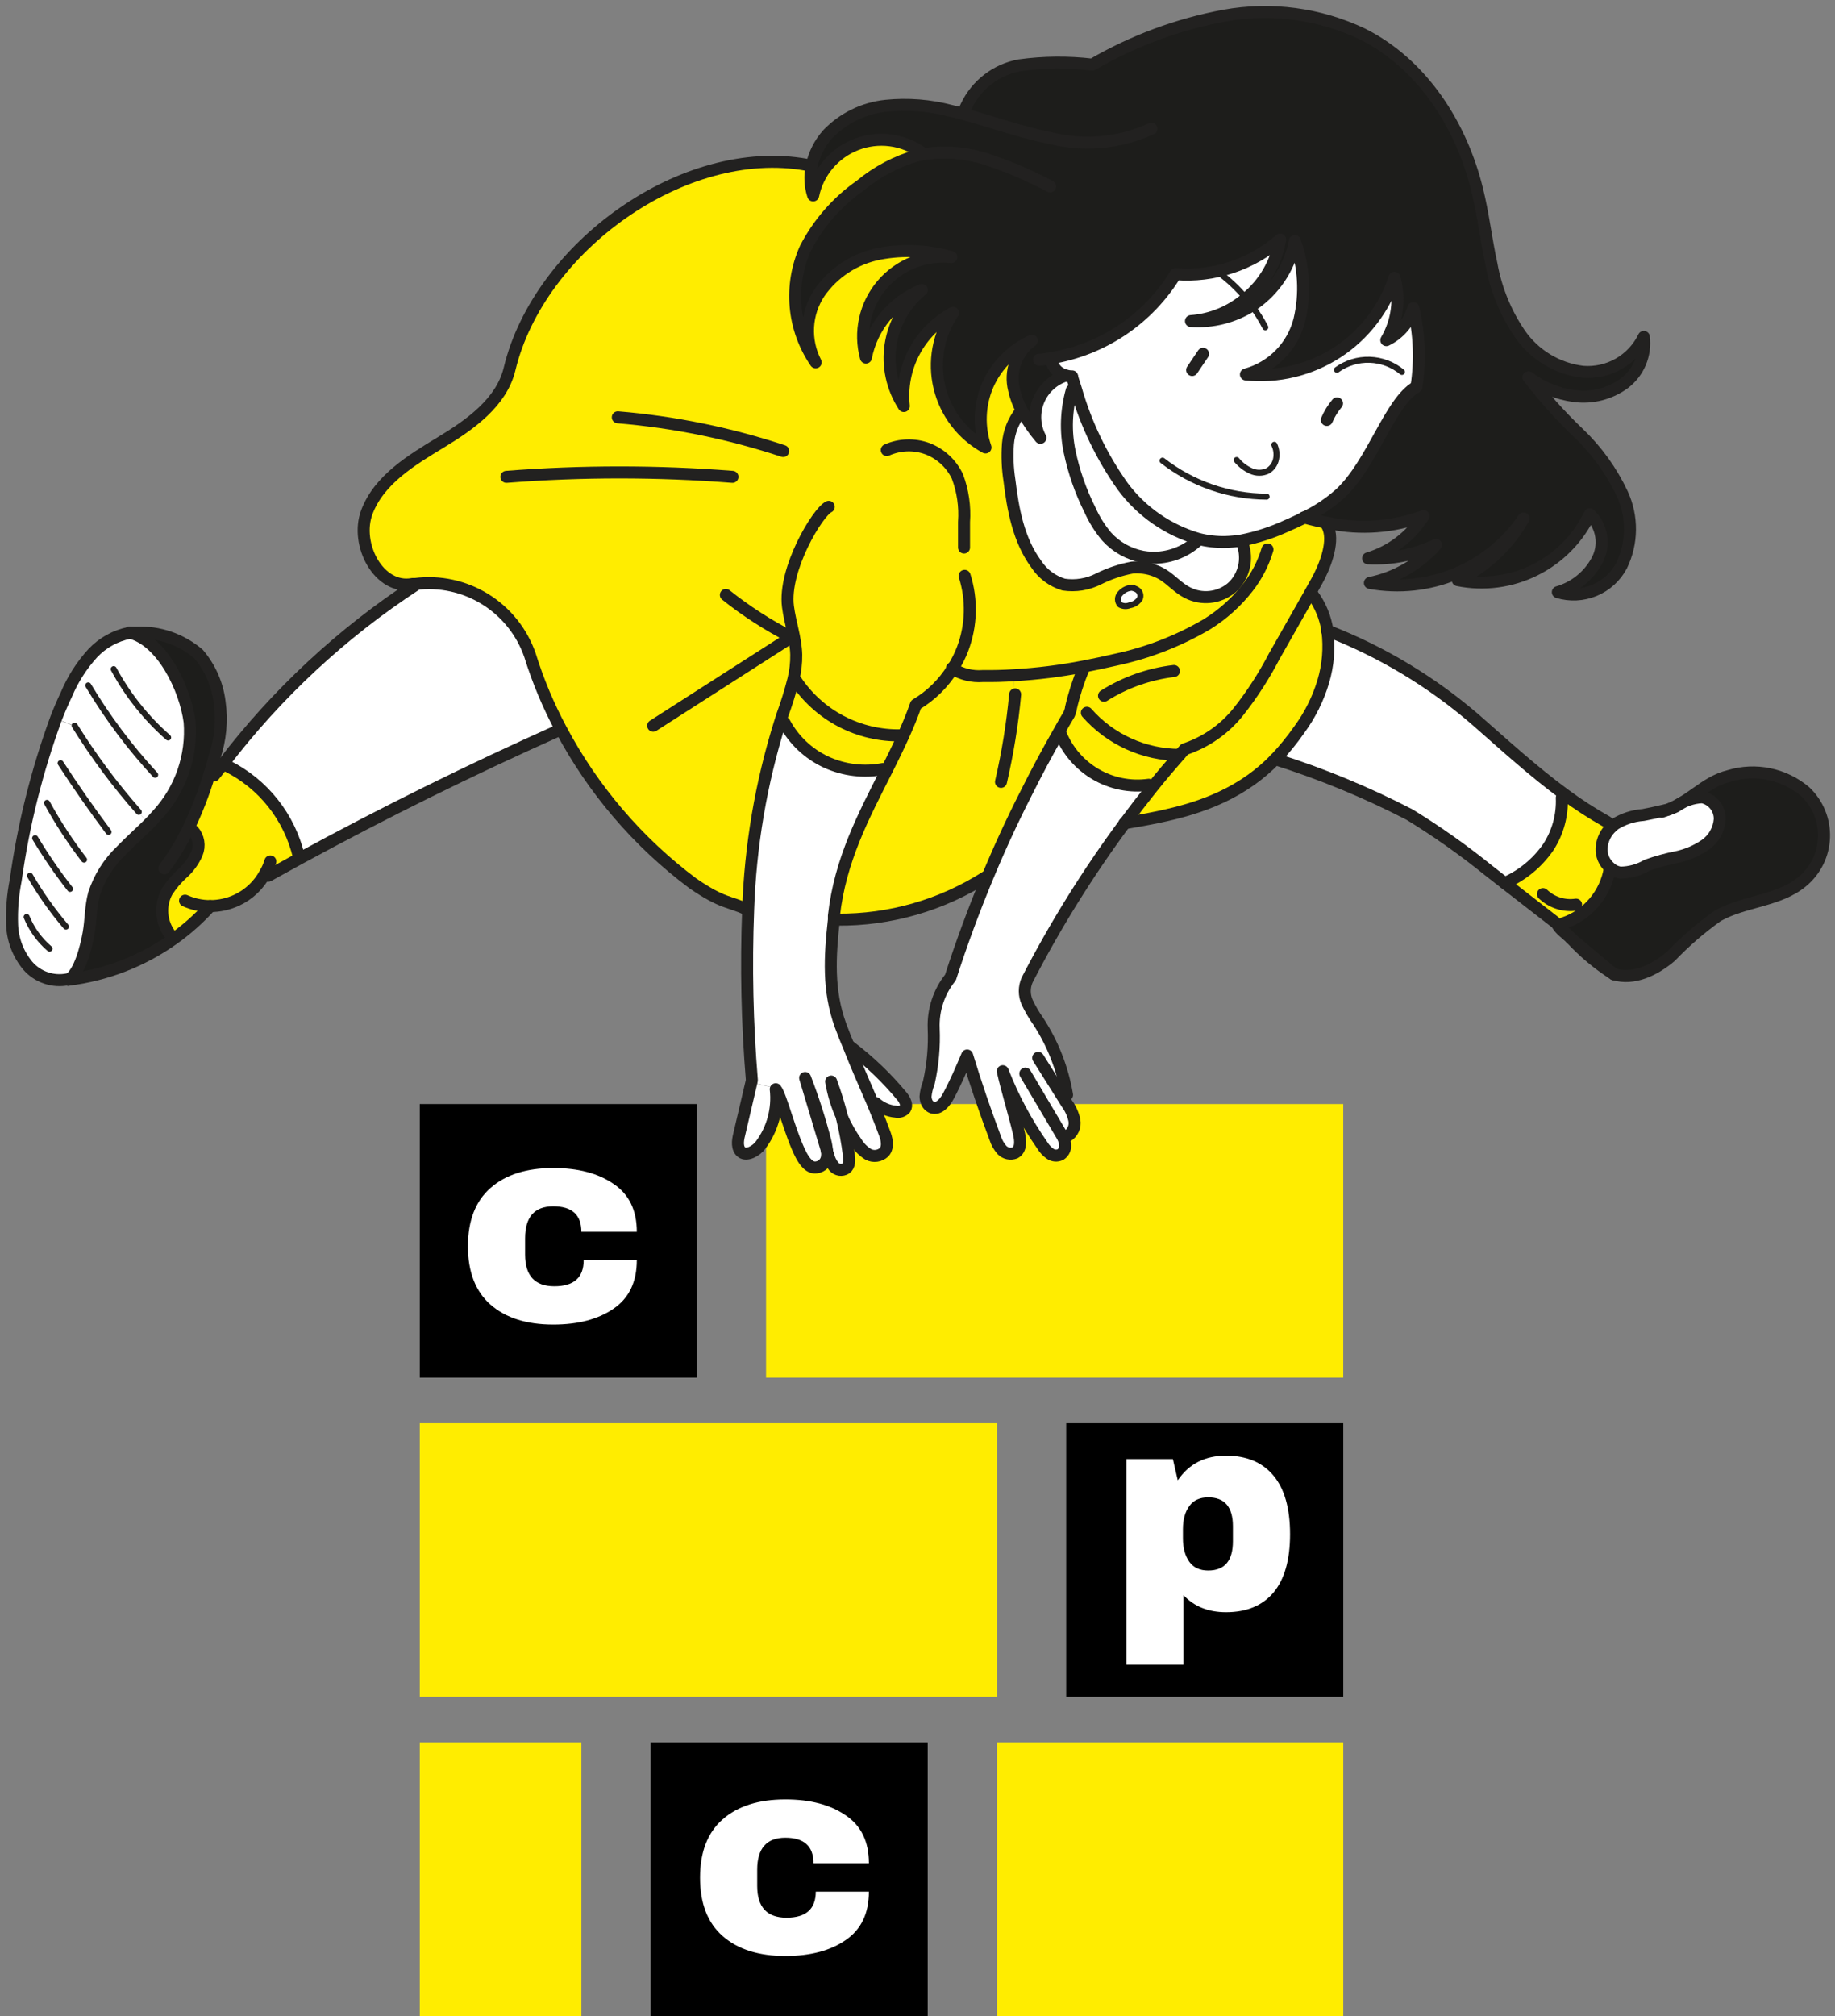 <svg width="153" height="168" viewBox="0 0 153 168" fill="none" xmlns="http://www.w3.org/2000/svg">
<rect x="0" y="0" width="153" height="168" fill="#808080" stroke="none"/>
<rect x="63.873" y="92" width="48.125" height="22.8" fill="#FFED00"/>
<rect x="35" y="118.601" width="48.125" height="22.8" fill="#FFED00"/>
<rect x="35" y="145.199" width="13.475" height="22.8" fill="#FFED00"/>
<rect x="83.125" y="145.199" width="28.875" height="22.8" fill="#FFED00"/>
<rect x="88.9" y="118.601" width="23.1" height="22.8" fill="black"/>
<rect x="54.25" y="145.199" width="23.1" height="22.8" fill="black"/>
<rect x="35" y="92" width="23.1" height="22.8" fill="black"/>
<path d="M46.128 97.331C48.203 97.331 49.879 97.772 51.156 98.655C52.449 99.521 53.096 100.853 53.096 102.649H48.474C48.474 101.231 47.692 100.522 46.128 100.522C44.563 100.522 43.781 101.412 43.781 103.193V104.54C43.781 106.305 44.595 107.187 46.223 107.187C47.852 107.187 48.666 106.462 48.666 105.012H53.096C53.096 106.825 52.449 108.172 51.156 109.054C49.879 109.936 48.203 110.378 46.128 110.378C43.909 110.378 42.169 109.826 40.907 108.723C39.646 107.62 39.016 105.997 39.016 103.854C39.016 101.711 39.646 100.088 40.907 98.986C42.169 97.882 43.909 97.331 46.128 97.331Z" fill="white"/>
<path d="M65.481 149.947C67.556 149.947 69.233 150.388 70.51 151.271C71.803 152.137 72.449 153.469 72.449 155.265H67.828C67.828 153.847 67.046 153.138 65.481 153.138C63.917 153.138 63.134 154.028 63.134 155.809V157.156C63.134 158.921 63.949 159.803 65.577 159.803C67.205 159.803 68.019 159.078 68.019 157.629H72.449C72.449 159.441 71.803 160.788 70.51 161.67C69.233 162.553 67.556 162.994 65.481 162.994C63.262 162.994 61.522 162.442 60.261 161.339C59 160.236 58.369 158.613 58.369 156.471C58.369 154.328 59 152.705 60.261 151.602C61.522 150.499 63.262 149.947 65.481 149.947Z" fill="white"/>
<path d="M102.223 121.301C103.931 121.301 105.249 121.852 106.174 122.955C107.1 124.058 107.563 125.689 107.563 127.848C107.563 129.991 107.1 131.614 106.174 132.717C105.249 133.804 103.931 134.347 102.223 134.347C100.755 134.347 99.573 133.875 98.679 132.929V138.72H93.914V121.584H97.793L98.2 123.357C99.126 121.986 100.467 121.301 102.223 121.301ZM100.739 124.775C100.036 124.775 99.509 125.019 99.158 125.508C98.807 125.996 98.631 126.634 98.631 127.422V128.202C98.631 128.99 98.807 129.636 99.158 130.14C99.509 130.629 100.036 130.873 100.739 130.873C102.112 130.873 102.798 130.062 102.798 128.439V127.186C102.798 125.579 102.112 124.775 100.739 124.775Z" fill="white"/>
<path d="M150.521 65.976C151.036 66.462 151.442 67.053 151.711 67.708C151.981 68.364 152.108 69.069 152.084 69.777C152.061 70.485 151.887 71.18 151.574 71.816C151.261 72.452 150.817 73.014 150.271 73.466C148.271 75.106 145.431 75.066 143.211 76.326C141.805 77.328 140.496 78.46 139.301 79.706C137.981 80.826 136.211 81.706 134.561 81.186C134.381 81.036 132.231 79.266 130.981 78.186C130.351 77.566 129.911 77.096 129.891 77.096L130.381 76.966C131.375 76.627 132.26 76.025 132.939 75.224C133.619 74.423 134.069 73.452 134.241 72.416V72.316C134.484 72.55 134.796 72.7 135.131 72.746C135.908 72.738 136.67 72.528 137.341 72.135C138.146 71.848 138.972 71.621 139.811 71.456C140.655 71.279 141.456 70.939 142.171 70.456C142.526 70.213 142.821 69.894 143.036 69.522C143.251 69.15 143.379 68.734 143.411 68.306C143.422 67.876 143.282 67.457 143.015 67.12C142.748 66.784 142.371 66.552 141.951 66.466C141.153 66.499 140.383 66.771 139.741 67.246C139.545 67.336 139.345 67.416 139.141 67.486L138.531 67.626C140.961 66.906 141.981 65.206 144.171 64.626C145.257 64.301 146.408 64.254 147.518 64.49C148.628 64.726 149.66 65.237 150.521 65.976Z" fill="#1D1D1B"/>
<path d="M141.97 66.455C142.391 66.542 142.767 66.774 143.034 67.11C143.301 67.446 143.441 67.866 143.43 68.295C143.398 68.724 143.27 69.139 143.055 69.512C142.841 69.884 142.545 70.203 142.19 70.445C141.476 70.928 140.674 71.268 139.83 71.445C138.991 71.611 138.165 71.838 137.36 72.125C136.689 72.517 135.927 72.727 135.15 72.735C134.815 72.69 134.503 72.539 134.26 72.305C134.035 72.108 133.857 71.863 133.739 71.587C133.622 71.312 133.567 71.014 133.58 70.715C133.601 70.372 133.689 70.036 133.84 69.727C133.991 69.418 134.202 69.142 134.46 68.915L134.68 68.725C135.395 68.278 136.209 68.013 137.05 67.955C137.68 67.835 137.99 67.765 138.55 67.635L139.16 67.495C139.364 67.425 139.564 67.345 139.76 67.255C140.4 66.773 141.17 66.494 141.97 66.455Z" fill="white"/>
<path d="M76.91 12.865V12.765C76.124 12.198 75.208 11.836 74.246 11.714C73.284 11.591 72.306 11.711 71.403 12.063C70.499 12.415 69.698 12.988 69.072 13.729C68.446 14.47 68.016 15.355 67.82 16.305C67.561 15.508 67.519 14.655 67.7 13.835C67.906 12.852 68.368 11.941 69.04 11.195C70.325 9.863 72.039 9.027 73.88 8.835C75.711 8.649 77.561 8.794 79.34 9.265C79.7 9.345 80.05 9.435 80.4 9.535L80.59 8.845C81.004 7.97 81.62 7.206 82.386 6.615C83.153 6.024 84.049 5.623 85 5.445C87.019 5.166 89.066 5.146 91.09 5.385C94.496 3.405 98.217 2.025 102.09 1.305C106.002 0.595 110.039 1.131 113.63 2.835C118.63 5.345 121.88 10.455 123.19 15.835C123.69 17.835 123.93 19.975 124.38 22.025C124.753 24.104 125.561 26.08 126.75 27.825C127.351 28.693 128.128 29.423 129.031 29.967C129.935 30.512 130.943 30.859 131.99 30.985C133.033 31.07 134.077 30.837 134.986 30.318C135.894 29.799 136.624 29.017 137.08 28.075C137.173 28.807 137.071 29.55 136.785 30.229C136.499 30.909 136.039 31.501 135.45 31.945C134.253 32.822 132.762 33.202 131.29 33.005C129.897 32.831 128.575 32.289 127.46 31.435C128.73 33.096 130.127 34.654 131.64 36.095C133.156 37.539 134.39 39.251 135.28 41.145C135.716 42.087 135.936 43.114 135.926 44.152C135.916 45.19 135.675 46.212 135.22 47.145C134.728 48.071 133.929 48.797 132.96 49.198C131.991 49.599 130.913 49.652 129.91 49.345C131.291 48.946 132.457 48.014 133.15 46.755C133.501 46.133 133.635 45.412 133.53 44.706C133.425 43.999 133.087 43.348 132.57 42.855C131.61 44.865 130.006 46.496 128.014 47.49C126.021 48.485 123.753 48.786 121.57 48.345C123.882 47.233 125.798 45.439 127.06 43.205C125.672 45.249 123.718 46.845 121.438 47.799C119.159 48.752 116.651 49.022 114.22 48.575C116.353 48.146 118.287 47.033 119.73 45.405C117.965 46.239 116.02 46.623 114.07 46.525C115.986 45.95 117.627 44.699 118.69 43.005C116.172 43.942 113.44 44.146 110.81 43.595C110.1 43.465 109.41 43.305 108.73 43.115C109.82 42.594 110.83 41.921 111.73 41.115C114.45 38.565 115.85 33.495 118.06 32.235L118.12 32.155C118.446 29.995 118.354 27.792 117.85 25.665C117.681 26.241 117.394 26.775 117.006 27.233C116.619 27.691 116.14 28.063 115.6 28.325C116.057 27.549 116.352 26.688 116.469 25.794C116.585 24.901 116.521 23.994 116.28 23.125C115.448 25.683 113.765 27.878 111.51 29.345C109.255 30.812 106.566 31.462 103.89 31.185C104.969 30.891 105.95 30.315 106.734 29.518C107.517 28.72 108.075 27.729 108.35 26.645C108.87 24.462 108.737 22.174 107.97 20.065C107.599 22.049 106.514 23.828 104.92 25.065C104.74 25.205 104.55 25.335 104.36 25.465C104.216 25.253 104.059 25.049 103.89 24.855C105.408 23.62 106.425 21.875 106.75 19.945C105.563 20.983 104.179 21.773 102.682 22.268C101.184 22.762 99.603 22.952 98.03 22.825C96.905 24.672 95.394 26.254 93.601 27.462C91.808 28.67 89.774 29.477 87.64 29.825V30.035C87.692 30.334 87.829 30.611 88.034 30.833C88.24 31.055 88.507 31.212 88.8 31.285C88.294 31.45 87.831 31.724 87.442 32.088C87.053 32.452 86.749 32.896 86.551 33.39C86.353 33.884 86.265 34.415 86.294 34.946C86.323 35.478 86.469 35.996 86.72 36.465C86.133 35.769 85.617 35.015 85.18 34.215C84.877 33.663 84.655 33.071 84.52 32.455C84.331 31.705 84.371 30.916 84.635 30.188C84.898 29.461 85.374 28.83 86 28.375C84.365 29.112 83.058 30.426 82.33 32.065C81.619 33.714 81.551 35.569 82.14 37.265C81.186 36.745 80.351 36.03 79.689 35.167C79.028 34.304 78.555 33.312 78.3 32.255C78.046 31.198 78.016 30.099 78.212 29.029C78.409 27.96 78.827 26.943 79.44 26.045C78.058 26.783 76.928 27.916 76.196 29.301C75.463 30.686 75.162 32.258 75.33 33.815C74.345 32.302 73.954 30.478 74.23 28.693C74.507 26.909 75.433 25.289 76.83 24.145C75.644 24.617 74.595 25.381 73.78 26.364C72.966 27.348 72.412 28.521 72.17 29.775C71.884 28.731 71.857 27.632 72.092 26.575C72.327 25.518 72.817 24.534 73.519 23.709C74.22 22.884 75.113 22.243 76.119 21.841C77.125 21.44 78.213 21.29 79.29 21.405C77.34 20.845 75.285 20.749 73.29 21.125C71.263 21.52 69.469 22.689 68.29 24.385C67.727 25.235 67.4 26.22 67.346 27.238C67.291 28.256 67.51 29.271 67.98 30.175C67.034 28.797 66.459 27.197 66.31 25.532C66.161 23.866 66.444 22.19 67.13 20.665C68.212 18.578 69.784 16.783 71.71 15.435C73.108 14.275 74.733 13.42 76.48 12.925L76.91 12.865Z" fill="#1D1D1B"/>
<path d="M134 68.505L134.46 68.895C134.202 69.123 133.991 69.399 133.84 69.707C133.689 70.016 133.6 70.352 133.58 70.695C133.567 70.994 133.621 71.292 133.739 71.568C133.857 71.843 134.034 72.088 134.26 72.285V72.385C134.088 73.422 133.638 74.392 132.958 75.194C132.279 75.995 131.394 76.597 130.4 76.935L129.91 77.065L129.67 76.815L125.52 73.595C126.989 72.955 128.25 71.915 129.16 70.595C129.932 69.365 130.302 67.925 130.22 66.475L130.42 66.195C131.563 67.041 132.758 67.812 134 68.505Z" fill="#FFED00"/>
<path d="M130.431 66.196L130.231 66.476C130.293 67.929 129.902 69.365 129.111 70.586C128.201 71.906 126.94 72.945 125.471 73.586L124.101 72.516C122.014 70.827 119.82 69.277 117.531 67.876C113.93 66.013 110.177 64.464 106.311 63.246C107.037 62.479 107.705 61.66 108.311 60.796C109.2 59.586 109.877 58.233 110.311 56.796C110.722 55.422 110.841 53.978 110.661 52.556C115.179 54.302 119.363 56.812 123.031 59.976C125.451 62.106 127.841 64.296 130.431 66.196Z" fill="white"/>
<path d="M104.351 25.456C104.541 25.326 104.731 25.196 104.911 25.056C106.505 23.818 107.59 22.039 107.961 20.056C108.728 22.165 108.86 24.452 108.341 26.636C108.065 27.719 107.507 28.71 106.724 29.508C105.94 30.306 104.959 30.881 103.881 31.176C106.556 31.452 109.245 30.802 111.5 29.335C113.755 27.869 115.439 25.674 116.271 23.116C116.512 23.984 116.576 24.891 116.459 25.785C116.342 26.678 116.047 27.539 115.591 28.316C116.13 28.053 116.609 27.681 116.996 27.223C117.384 26.765 117.671 26.231 117.841 25.656C118.345 27.782 118.436 29.985 118.111 32.146L118.051 32.226C115.841 33.486 114.441 38.556 111.721 41.106C110.821 41.911 109.81 42.585 108.721 43.106C108.201 43.376 107.721 43.616 107.141 43.846C105.976 44.373 104.755 44.765 103.501 45.016C103.057 45.089 102.61 45.132 102.161 45.146C101.392 45.165 100.625 45.078 99.881 44.886C97.364 44.158 95.155 42.627 93.591 40.526C91.836 38.061 90.513 35.315 89.681 32.406C89.571 32.076 89.461 31.746 89.361 31.406V31.346C89.17 31.347 88.981 31.317 88.801 31.256C88.507 31.182 88.241 31.025 88.035 30.803C87.829 30.581 87.692 30.304 87.641 30.006V29.796C89.775 29.447 91.808 28.64 93.601 27.432C95.395 26.224 96.906 24.642 98.031 22.796C99.216 22.893 100.41 22.808 101.571 22.546V22.676C102.418 23.297 103.187 24.019 103.861 24.826C102.574 25.926 100.969 26.584 99.281 26.706C101.06 26.838 102.836 26.4 104.351 25.456Z" fill="white"/>
<path d="M110.751 44.065C111.211 45.315 110.381 47.355 109.751 48.485L109.231 49.415L106.231 54.695C105.381 56.334 104.376 57.887 103.231 59.335C102.071 60.786 100.515 61.87 98.751 62.455L98.351 62.905C96.887 62.902 95.441 62.588 94.108 61.983C92.775 61.378 91.587 60.495 90.621 59.395L89.291 59.005C89.552 57.874 89.907 56.767 90.351 55.695V55.495C91.251 55.329 92.151 55.139 93.051 54.925C95.731 54.37 98.303 53.387 100.671 52.015C101.984 51.199 103.142 50.156 104.091 48.935L102.931 48.735C103.332 48.296 103.609 47.758 103.733 47.176C103.858 46.595 103.826 45.99 103.641 45.425L103.561 45.025C104.815 44.775 106.036 44.383 107.201 43.855C107.731 43.625 108.261 43.385 108.781 43.115C109.461 43.305 110.151 43.465 110.861 43.595L110.751 44.065Z" fill="#FFED00"/>
<path d="M110.69 52.575C110.87 53.998 110.751 55.442 110.34 56.815C109.906 58.253 109.23 59.606 108.34 60.815C107.734 61.68 107.066 62.499 106.34 63.265C105.726 63.897 105.057 64.473 104.34 64.985C101.15 67.255 97.62 67.985 93.76 68.615C94.5 67.615 95.27 66.615 96.07 65.615C96.87 64.615 97.58 63.785 98.36 62.895L98.76 62.445C100.523 61.86 102.079 60.776 103.24 59.325C104.385 57.877 105.389 56.324 106.24 54.685L109.24 49.405L109.48 49.545C110.126 50.441 110.541 51.481 110.69 52.575Z" fill="#FFED00"/>
<path d="M106.74 19.976C106.414 21.905 105.398 23.65 103.88 24.886C103.206 24.079 102.437 23.357 101.59 22.736V22.606C103.499 22.171 105.269 21.267 106.74 19.976Z" fill="white"/>
<path d="M66.15 56.595C65.892 57.61 65.582 58.612 65.22 59.595L65.04 60.155C63.453 65.225 62.558 70.486 62.38 75.795H62.32C60.81 75.075 60.32 75.365 57.81 73.625C53.239 70.207 49.482 65.819 46.81 60.775C45.758 58.808 44.894 56.745 44.23 54.615C43.562 52.675 42.245 51.026 40.501 49.944C38.758 48.861 36.695 48.413 34.66 48.675C34.584 48.67 34.507 48.67 34.43 48.675C31.6 49.205 29.61 45.375 30.63 42.675C31.65 39.975 34.33 38.365 36.79 36.875C39.25 35.385 41.86 33.545 42.53 30.745C44.97 20.605 57.05 11.885 67.31 13.745L67.72 13.845C67.539 14.664 67.581 15.517 67.84 16.315C68.036 15.365 68.466 14.479 69.092 13.738C69.718 12.997 70.519 12.425 71.422 12.073C72.326 11.721 73.304 11.601 74.266 11.723C75.228 11.846 76.144 12.208 76.93 12.775V12.875L76.53 12.955C74.782 13.449 73.157 14.304 71.76 15.465C69.833 16.813 68.262 18.607 67.18 20.695C66.494 22.22 66.211 23.896 66.36 25.561C66.509 27.227 67.084 28.826 68.03 30.205C67.56 29.3 67.341 28.286 67.396 27.268C67.45 26.25 67.776 25.265 68.34 24.415C69.519 22.719 71.313 21.549 73.34 21.155C75.335 20.779 77.389 20.875 79.34 21.435C78.263 21.32 77.175 21.47 76.169 21.871C75.163 22.273 74.27 22.914 73.569 23.739C72.867 24.564 72.377 25.547 72.142 26.605C71.907 27.662 71.934 28.761 72.22 29.805C72.462 28.551 73.016 27.378 73.83 26.394C74.645 25.41 75.694 24.647 76.88 24.175C75.483 25.319 74.557 26.939 74.28 28.723C74.004 30.508 74.395 32.331 75.38 33.845C75.212 32.288 75.513 30.715 76.246 29.331C76.978 27.946 78.108 26.812 79.49 26.075C78.877 26.973 78.458 27.989 78.262 29.059C78.066 30.128 78.096 31.227 78.35 32.284C78.604 33.342 79.078 34.334 79.739 35.197C80.4 36.06 81.236 36.775 82.19 37.295C81.601 35.599 81.669 33.744 82.38 32.095C83.108 30.455 84.415 29.142 86.05 28.405C85.424 28.859 84.948 29.491 84.684 30.218C84.421 30.945 84.381 31.735 84.57 32.485C84.705 33.1 84.927 33.693 85.23 34.245H85.15C84.527 35.024 84.151 35.971 84.07 36.965C83.998 37.966 84.038 38.973 84.19 39.965C84.49 42.435 84.95 44.965 86.42 46.965C86.96 47.792 87.775 48.401 88.72 48.685C89.712 48.833 90.726 48.669 91.62 48.215C92.511 47.768 93.46 47.448 94.44 47.265C94.676 47.24 94.914 47.24 95.15 47.265C95.817 47.314 96.462 47.523 97.03 47.875C97.72 48.315 98.27 48.965 99.03 49.355C99.613 49.657 100.271 49.78 100.924 49.711C101.576 49.642 102.194 49.382 102.7 48.965C102.792 48.887 102.879 48.803 102.96 48.715L104.12 48.915C103.172 50.136 102.014 51.179 100.7 51.995C98.319 53.398 95.725 54.404 93.02 54.975C92.12 55.182 91.22 55.372 90.32 55.545C88.412 55.915 86.481 56.155 84.54 56.265C83.68 56.325 82.81 56.345 81.94 56.335C81.065 56.401 80.19 56.191 79.44 55.735C78.675 56.966 77.626 57.994 76.38 58.735C76.06 59.645 75.69 60.535 75.3 61.395L75.13 61.325C73.387 61.365 71.662 60.96 70.119 60.148C68.576 59.336 67.265 58.144 66.31 56.685L66.15 56.595ZM95 49.865C95.053 49.738 95.061 49.596 95.023 49.463C94.985 49.331 94.903 49.215 94.79 49.135C94.57 48.985 94.24 49.005 94.5 48.955C94.287 48.947 94.074 48.989 93.88 49.077C93.685 49.166 93.514 49.299 93.38 49.465C93.271 49.589 93.21 49.749 93.21 49.915C93.21 50.081 93.271 50.241 93.38 50.365C93.502 50.435 93.639 50.477 93.779 50.485C93.92 50.494 94.061 50.47 94.19 50.415C94.356 50.384 94.513 50.319 94.653 50.225C94.792 50.13 94.911 50.008 95 49.865Z" fill="#FFED00"/>
<path d="M103.61 45.425C103.795 45.991 103.827 46.595 103.702 47.176C103.577 47.758 103.301 48.296 102.9 48.736C102.818 48.824 102.731 48.907 102.64 48.986C102.134 49.403 101.516 49.662 100.863 49.731C100.211 49.801 99.553 49.677 98.97 49.376C98.24 48.986 97.69 48.376 96.97 47.895C96.402 47.543 95.757 47.334 95.09 47.285L95.26 46.395C95.495 46.437 95.732 46.464 95.97 46.475C97.397 46.53 98.787 46.02 99.84 45.056V44.895C100.584 45.088 101.351 45.175 102.12 45.156C102.569 45.142 103.017 45.099 103.46 45.026L103.61 45.425Z" fill="white"/>
<path d="M99.91 44.895V45.055C98.857 46.02 97.467 46.53 96.04 46.475C95.802 46.463 95.565 46.437 95.33 46.395C94.174 46.177 93.12 45.587 92.33 44.715C91.76 44.038 91.289 43.284 90.93 42.475C90.158 40.939 89.59 39.308 89.24 37.625C88.889 35.935 88.951 34.186 89.42 32.525L89.77 32.415C90.603 35.324 91.925 38.07 93.68 40.535C95.229 42.625 97.415 44.156 99.91 44.895Z" fill="white"/>
<path d="M90.621 59.396C91.587 60.496 92.775 61.378 94.108 61.983C95.441 62.589 96.887 62.903 98.351 62.906C97.571 63.796 96.801 64.706 96.061 65.626L95.781 65.396C94.242 65.609 92.676 65.296 91.337 64.509C89.997 63.721 88.963 62.505 88.401 61.056L88.291 60.996C88.571 60.486 88.861 59.996 89.161 59.486C89.161 59.326 89.251 59.166 89.291 59.006L90.621 59.396Z" fill="#FFED00"/>
<path d="M88.63 91.446L88.95 91.956C89.258 92.372 89.473 92.849 89.58 93.356C89.627 93.61 89.597 93.872 89.491 94.108C89.386 94.344 89.211 94.542 88.99 94.676L88.53 94.616C88.668 94.835 88.76 95.08 88.8 95.336C88.833 95.504 88.815 95.678 88.749 95.837C88.684 95.995 88.572 96.13 88.43 96.226C88.291 96.296 88.135 96.326 87.98 96.314C87.825 96.302 87.676 96.247 87.55 96.156C87.292 95.971 87.075 95.736 86.91 95.466C85.567 93.545 84.459 91.47 83.61 89.286C83.96 90.846 84.52 92.646 84.96 94.466C85.1 95.046 85.15 95.806 84.63 96.086C84.447 96.158 84.247 96.174 84.055 96.133C83.863 96.092 83.687 95.996 83.55 95.856C83.29 95.567 83.096 95.226 82.98 94.856C82.133 92.589 81.353 90.296 80.64 87.976C80.16 89.106 79.64 90.276 79.06 91.386C78.78 91.906 78.29 92.486 77.73 92.316C77.618 92.272 77.517 92.205 77.434 92.119C77.352 92.032 77.289 91.929 77.25 91.816C77.198 91.678 77.171 91.533 77.17 91.386C77.205 90.998 77.296 90.617 77.44 90.256C77.778 88.767 77.916 87.24 77.85 85.716C77.788 84.179 78.285 82.673 79.25 81.476C80.16 78.646 81.19 75.866 82.32 73.146C83.3 70.799 84.363 68.489 85.51 66.216C86.383 64.456 87.31 62.722 88.29 61.016L88.4 61.076C88.962 62.524 89.996 63.741 91.335 64.529C92.675 65.316 94.241 65.629 95.78 65.416L96.06 65.646C95.26 66.646 94.49 67.646 93.75 68.646C90.692 72.773 87.974 77.14 85.62 81.706C85.491 81.997 85.425 82.312 85.425 82.631C85.425 82.949 85.491 83.264 85.62 83.556C85.881 84.113 86.192 84.645 86.55 85.146C87.761 87.003 88.578 89.089 88.95 91.276L88.63 91.446Z" fill="white"/>
<path d="M95.291 46.395L95.121 47.285C94.885 47.26 94.647 47.26 94.411 47.285C93.431 47.468 92.482 47.788 91.591 48.235C90.697 48.689 89.683 48.853 88.691 48.705C87.745 48.421 86.93 47.812 86.391 46.985C84.921 44.985 84.461 42.415 84.161 39.985C84.008 38.993 83.968 37.986 84.041 36.985C84.122 35.991 84.498 35.044 85.121 34.265H85.201C85.638 35.065 86.153 35.819 86.741 36.515C86.49 36.046 86.344 35.527 86.315 34.996C86.286 34.465 86.373 33.933 86.572 33.439C86.77 32.946 87.074 32.501 87.463 32.138C87.851 31.774 88.315 31.5 88.821 31.335C89.001 31.396 89.191 31.427 89.381 31.425V31.485C89.481 31.815 89.591 32.145 89.701 32.485L89.351 32.595C88.882 34.256 88.82 36.005 89.171 37.695C89.521 39.378 90.09 41.008 90.861 42.545C91.22 43.354 91.691 44.108 92.261 44.785C93.069 45.637 94.133 46.202 95.291 46.395Z" fill="white"/>
<path d="M94.79 49.135C94.903 49.215 94.984 49.331 95.023 49.464C95.061 49.596 95.053 49.738 95 49.865C94.906 50.012 94.781 50.138 94.635 50.233C94.488 50.327 94.323 50.39 94.15 50.415C94.02 50.47 93.88 50.494 93.739 50.486C93.599 50.477 93.462 50.436 93.34 50.365C93.23 50.241 93.17 50.081 93.17 49.915C93.17 49.749 93.23 49.589 93.34 49.465C93.474 49.299 93.645 49.166 93.84 49.077C94.034 48.989 94.247 48.947 94.46 48.955C94.22 48.975 94.57 48.975 94.79 49.135Z" fill="white"/>
<path d="M90.32 55.495V55.695C89.876 56.767 89.521 57.874 89.26 59.005C89.26 59.165 89.17 59.325 89.13 59.485C88.83 59.985 88.54 60.485 88.26 60.995C87.28 62.709 86.353 64.442 85.48 66.195L83.43 65.195C83.987 62.794 84.382 60.359 84.61 57.905L84.51 56.255C86.461 56.133 88.402 55.88 90.32 55.495Z" fill="#FFED00"/>
<path d="M83.46 65.156L85.51 66.156C84.356 68.422 83.293 70.732 82.32 73.086L82.17 73.026C78.478 75.386 74.181 76.626 69.8 76.596H69.51V76.276C70.03 71.616 72 67.936 73.89 64.196C74.36 63.256 74.83 62.306 75.27 61.336C75.71 60.366 76.03 59.586 76.35 58.676C77.595 57.935 78.645 56.906 79.41 55.676C80.16 56.132 81.034 56.342 81.91 56.276C82.78 56.276 83.65 56.276 84.51 56.206L84.61 57.856C84.392 60.312 84.008 62.751 83.46 65.156Z" fill="#FFED00"/>
<path d="M75.52 91.976C75.547 92.051 75.557 92.132 75.548 92.211C75.54 92.291 75.513 92.368 75.47 92.436C75.374 92.543 75.251 92.623 75.114 92.666C74.977 92.71 74.831 92.717 74.69 92.686C74.067 92.633 73.478 92.38 73.01 91.966L72.82 92.046C72.15 90.466 71.44 88.896 70.82 87.306H70.91C72.517 88.522 73.977 89.922 75.26 91.476C75.375 91.626 75.463 91.795 75.52 91.976Z" fill="white"/>
<path d="M75.131 61.275L75.301 61.345C74.861 62.345 74.391 63.265 73.921 64.205L73.661 64.075C72.04 64.392 70.36 64.189 68.861 63.495C67.388 62.805 66.178 61.658 65.411 60.225L65.041 60.105L65.221 59.545C65.582 58.562 65.893 57.56 66.151 56.545H66.311C67.255 58.021 68.561 59.23 70.105 60.058C71.649 60.886 73.379 61.305 75.131 61.275Z" fill="#FFED00"/>
<path d="M73.66 64.075L73.92 64.205C72.03 67.945 70.06 71.626 69.54 76.285V76.606C69.2 79.665 69.03 82.516 70.09 85.415C70.32 86.035 70.56 86.645 70.82 87.255C71.47 88.846 72.18 90.415 72.82 91.996C73.13 92.755 73.44 93.516 73.72 94.285C73.93 94.846 74.1 95.546 73.72 95.986C73.547 96.147 73.328 96.25 73.094 96.283C72.859 96.315 72.621 96.274 72.41 96.165C72.002 95.917 71.659 95.574 71.41 95.165C70.948 94.517 70.553 93.824 70.23 93.096C69.98 92.079 69.673 91.078 69.31 90.096C69.482 91.132 69.792 92.141 70.23 93.096C70.484 94.13 70.678 95.178 70.81 96.236C70.86 96.626 70.87 97.085 70.56 97.316C70.404 97.415 70.216 97.455 70.032 97.428C69.849 97.4 69.681 97.307 69.56 97.165C69.322 96.876 69.157 96.533 69.08 96.165C69.08 96.055 69.02 95.956 68.98 95.846C68.958 95.565 68.911 95.287 68.84 95.015C68.382 93.238 67.821 91.488 67.16 89.775C67.77 91.775 68.38 93.775 68.98 95.846C69.005 96.001 69.005 96.16 68.98 96.316C68.956 96.536 68.859 96.741 68.706 96.901C68.552 97.06 68.35 97.164 68.13 97.195C67.54 97.255 67.13 96.665 66.84 96.195C65.92 94.445 65.15 91.195 64.71 90.686L62.71 90.205L62.77 89.936C62.381 85.216 62.278 80.477 62.46 75.746C62.638 70.436 63.533 65.175 65.12 60.105L65.49 60.225C66.258 61.659 67.468 62.806 68.94 63.495C70.416 64.173 72.065 64.375 73.66 64.075Z" fill="white"/>
<path d="M64.661 90.685C64.849 92.334 64.402 93.993 63.411 95.325C63.041 95.835 62.341 96.325 61.831 95.945C61.321 95.565 61.481 94.945 61.611 94.475L62.611 90.205L64.661 90.685Z" fill="white"/>
<path d="M46.77 60.725L46.53 60.855C39.197 64.122 32.014 67.672 24.98 71.505L24.92 71.406C24.542 69.776 23.808 68.251 22.77 66.939C21.733 65.626 20.418 64.56 18.92 63.816L18.66 63.615C23.111 57.787 28.521 52.758 34.66 48.745V48.626C36.695 48.364 38.758 48.812 40.501 49.894C42.245 50.976 43.562 52.626 44.23 54.566C44.881 56.694 45.731 58.757 46.77 60.725Z" fill="white"/>
<path d="M22.111 72.785C21.585 73.764 20.757 74.546 19.751 75.015C19.058 75.336 18.304 75.504 17.541 75.505C16.625 76.526 15.599 77.442 14.481 78.235L14.251 77.915C13.862 77.406 13.629 76.796 13.577 76.158C13.526 75.52 13.659 74.88 13.961 74.315C14.324 73.747 14.761 73.229 15.261 72.775C15.765 72.316 16.164 71.753 16.431 71.125C16.56 70.813 16.599 70.47 16.544 70.136C16.49 69.802 16.343 69.49 16.121 69.235L15.711 69.045C16.418 67.585 17.006 66.07 17.471 64.515L17.891 64.655C18.151 64.305 18.401 63.955 18.671 63.655L18.931 63.855C20.429 64.6 21.744 65.666 22.781 66.978C23.818 68.29 24.552 69.816 24.931 71.445L24.991 71.545L22.371 72.975L22.111 72.785Z" fill="#FFED00"/>
<path d="M15.7 69.046L16.11 69.236C16.333 69.491 16.479 69.803 16.534 70.137C16.589 70.471 16.549 70.813 16.42 71.126C16.145 71.756 15.735 72.319 15.22 72.776C14.721 73.229 14.284 73.747 13.92 74.316C13.619 74.88 13.485 75.52 13.537 76.158C13.588 76.796 13.822 77.407 14.21 77.916L14.44 78.236C11.841 80.088 8.819 81.26 5.65 81.646C6.65 81.106 7.16 78.836 7.34 77.746C7.52 76.656 7.5 75.546 7.79 74.486C8.235 73.12 9.011 71.887 10.05 70.896C10.79 70.126 11.6 69.416 12.36 68.656C12.61 68.406 12.85 68.146 13.09 67.876C14.04 66.842 14.767 65.624 15.226 64.298C15.686 62.972 15.867 61.565 15.76 60.166C15.44 57.396 13.51 53.376 10.76 52.716C10.93 52.706 11.101 52.706 11.27 52.716C13.17 52.624 15.034 53.261 16.48 54.496C17.447 55.628 18.059 57.019 18.24 58.496C18.462 60.045 18.315 61.624 17.81 63.106C17.68 63.576 17.54 64.106 17.39 64.526C16.948 66.075 16.383 67.586 15.7 69.046Z" fill="#1D1D1B"/>
<path d="M15.79 60.165C15.897 61.565 15.715 62.971 15.256 64.298C14.797 65.624 14.07 66.842 13.12 67.875C12.88 68.145 12.64 68.405 12.39 68.655L11.53 67.655C9.549 65.412 7.76 63.007 6.18 60.465L4.67 59.885C4.93 59.205 5.22 58.535 5.53 57.885C6.06 56.618 6.804 55.451 7.73 54.435C8.553 53.56 9.63 52.965 10.81 52.735C13.54 53.375 15.47 57.395 15.79 60.165Z" fill="white"/>
<path d="M11.53 67.656L12.39 68.656C11.63 69.416 10.82 70.126 10.08 70.896C9.041 71.887 8.264 73.12 7.82 74.486C7.53 75.546 7.56 76.666 7.37 77.746C7.18 78.826 6.64 81.106 5.68 81.646C5.071 81.772 4.439 81.732 3.85 81.532C3.261 81.331 2.736 80.977 2.33 80.506C1.532 79.544 1.075 78.345 1.03 77.096C0.985 75.855 1.086 74.613 1.33 73.396C1.969 68.799 3.095 64.284 4.69 59.926L6.2 60.506C7.775 63.033 9.558 65.424 11.53 67.656Z" fill="white"/>
<path d="M2.93 69.846C3.81 71.316 4.782 72.728 5.84 74.076" stroke="#222120" stroke-width="0.5" stroke-linecap="round" stroke-linejoin="round"/>
<path d="M2.5 72.976C3.368 74.478 4.372 75.897 5.5 77.216" stroke="#222120" stroke-width="0.5" stroke-linecap="round" stroke-linejoin="round"/>
<path d="M2.221 76.415C2.636 77.436 3.291 78.341 4.131 79.055" stroke="#222120" stroke-width="0.5" stroke-linecap="round" stroke-linejoin="round"/>
<path d="M67.271 13.735C57.011 11.875 44.931 20.595 42.491 30.735C41.821 33.535 39.211 35.375 36.751 36.865C34.291 38.355 31.611 39.975 30.591 42.665C29.571 45.355 31.591 49.185 34.391 48.665C34.467 48.66 34.544 48.66 34.621 48.665C36.656 48.404 38.719 48.852 40.462 49.934C42.205 51.016 43.522 52.666 44.191 54.605C44.854 56.735 45.718 58.798 46.771 60.765C49.443 65.809 53.2 70.197 57.771 73.615C60.311 75.355 60.771 75.065 62.281 75.785" stroke="#222120" stroke-linecap="round" stroke-linejoin="round"/>
<path d="M34.639 48.745C28.501 52.758 23.09 57.786 18.639 63.615C18.369 63.955 18.119 64.305 17.859 64.615" stroke="#222120" stroke-linecap="round" stroke-linejoin="round"/>
<path d="M5.68 81.646C8.848 81.26 11.87 80.088 14.47 78.236C15.588 77.442 16.614 76.526 17.53 75.506" stroke="#222120" stroke-linecap="round" stroke-linejoin="round"/>
<path d="M15.43 75.055C16.09 75.353 16.806 75.507 17.53 75.505C18.293 75.504 19.047 75.336 19.74 75.015C20.746 74.546 21.574 73.763 22.1 72.785C22.287 72.471 22.435 72.135 22.54 71.785" stroke="#222120" stroke-linecap="round" stroke-linejoin="round"/>
<path d="M22.371 72.976L24.981 71.536C32.021 67.709 39.204 64.159 46.531 60.886" stroke="#222120" stroke-linecap="round" stroke-linejoin="round"/>
<path d="M18.92 63.815C20.418 64.56 21.733 65.626 22.77 66.938C23.807 68.251 24.541 69.776 24.92 71.405" stroke="#222120" stroke-linecap="round" stroke-linejoin="round"/>
<path d="M10.83 52.716C11 52.706 11.17 52.706 11.34 52.716C13.24 52.624 15.103 53.261 16.55 54.496C17.516 55.628 18.128 57.019 18.31 58.496C18.532 60.045 18.385 61.624 17.88 63.106C17.75 63.576 17.61 64.106 17.46 64.526C16.995 66.08 16.407 67.595 15.7 69.056C15.144 70.219 14.474 71.325 13.7 72.356" stroke="#222120" stroke-linecap="round" stroke-linejoin="round"/>
<path d="M5.66 81.605C5.051 81.731 4.419 81.692 3.83 81.491C3.241 81.291 2.716 80.937 2.31 80.465C1.512 79.503 1.055 78.304 1.01 77.055C0.966 75.814 1.066 74.573 1.31 73.355C1.949 68.759 3.076 64.243 4.67 59.885C4.93 59.205 5.22 58.535 5.53 57.885C6.061 56.618 6.805 55.451 7.73 54.435C8.553 53.56 9.631 52.965 10.81 52.735" stroke="#222120" stroke-linecap="round" stroke-linejoin="round"/>
<path d="M16.11 69.235C16.332 69.49 16.479 69.802 16.534 70.136C16.588 70.47 16.549 70.813 16.42 71.125C16.144 71.756 15.735 72.319 15.22 72.775C14.72 73.229 14.283 73.747 13.92 74.315C13.618 74.88 13.485 75.52 13.536 76.158C13.588 76.796 13.821 77.406 14.21 77.915" stroke="#222120" stroke-linecap="round" stroke-linejoin="round"/>
<path d="M10.811 52.716C13.521 53.376 15.451 57.396 15.811 60.166C15.918 61.565 15.736 62.972 15.277 64.298C14.818 65.624 14.091 66.842 13.141 67.876C12.901 68.146 12.661 68.406 12.411 68.656C11.651 69.416 10.841 70.126 10.101 70.896C9.062 71.887 8.286 73.121 7.841 74.486C7.551 75.546 7.581 76.666 7.391 77.746C7.201 78.826 6.661 81.106 5.701 81.646" stroke="#222120" stroke-linecap="round" stroke-linejoin="round"/>
<path d="M3.92 66.905C4.825 68.56 5.858 70.141 7.01 71.635" stroke="#222120" stroke-width="0.5" stroke-linecap="round" stroke-linejoin="round"/>
<path d="M5.051 63.596C6.324 65.556 7.657 67.466 9.051 69.326" stroke="#222120" stroke-width="0.5" stroke-linecap="round" stroke-linejoin="round"/>
<path d="M6.221 60.466C7.8 63.008 9.59 65.413 11.571 67.656" stroke="#222120" stroke-width="0.5" stroke-linecap="round" stroke-linejoin="round"/>
<path d="M7.359 57.115C8.957 59.784 10.827 62.281 12.939 64.565" stroke="#222120" stroke-width="0.5" stroke-linecap="round" stroke-linejoin="round"/>
<path d="M9.48 55.756C10.642 57.911 12.18 59.841 14.02 61.456" stroke="#222120" stroke-width="0.5" stroke-linecap="round" stroke-linejoin="round"/>
<path d="M69.801 76.635C74.199 76.675 78.515 75.435 82.221 73.065" stroke="#222120" stroke-linecap="round" stroke-linejoin="round"/>
<path d="M93.75 68.605C97.61 67.955 101.14 67.245 104.33 64.975C105.047 64.463 105.716 63.888 106.33 63.255C107.056 62.489 107.724 61.67 108.33 60.805C109.22 59.596 109.896 58.243 110.33 56.805C110.741 55.432 110.86 53.988 110.68 52.565C110.521 51.48 110.098 50.45 109.45 49.565" stroke="#222120" stroke-linecap="round" stroke-linejoin="round"/>
<path d="M106.311 63.256C110.177 64.474 113.93 66.023 117.531 67.886C119.82 69.287 122.014 70.837 124.101 72.526L125.471 73.596L129.621 76.816" stroke="#222120" stroke-linecap="round" stroke-linejoin="round"/>
<path d="M110.641 52.556H110.691C115.198 54.305 119.372 56.815 123.031 59.976C125.451 62.096 127.841 64.286 130.431 66.186C131.57 67.031 132.763 67.802 134.001 68.496" stroke="#222120" stroke-linecap="round" stroke-linejoin="round"/>
<path d="M134.22 72.285C134.463 72.52 134.775 72.67 135.11 72.716C135.887 72.708 136.649 72.498 137.32 72.106C138.125 71.818 138.951 71.591 139.79 71.425C140.634 71.249 141.436 70.909 142.15 70.425C142.505 70.183 142.801 69.864 143.015 69.492C143.23 69.12 143.358 68.704 143.39 68.275C143.401 67.846 143.261 67.427 142.994 67.09C142.727 66.754 142.35 66.522 141.93 66.436C141.132 66.469 140.362 66.741 139.72 67.216C139.524 67.306 139.324 67.386 139.12 67.456L138.51 67.596C137.95 67.725 137.64 67.796 137.01 67.915C136.169 67.974 135.355 68.238 134.64 68.686L134.42 68.876C134.162 69.103 133.951 69.379 133.8 69.688C133.649 69.997 133.561 70.332 133.54 70.675C133.524 70.978 133.577 71.28 133.695 71.559C133.813 71.838 133.992 72.086 134.22 72.285Z" stroke="#222120" stroke-linecap="round" stroke-linejoin="round"/>
<path d="M128.65 74.506C129.013 74.853 129.45 75.112 129.929 75.265C130.407 75.417 130.914 75.459 131.41 75.386" stroke="#222120" stroke-linecap="round" stroke-linejoin="round"/>
<path d="M134.56 81.186C134.38 81.035 132.23 79.266 130.98 78.186" stroke="#222120" stroke-linecap="round" stroke-linejoin="round"/>
<path d="M130.971 78.176C132.029 79.327 133.232 80.335 134.551 81.176" stroke="#222120" stroke-linecap="round" stroke-linejoin="round"/>
<path d="M130.949 78.155C130.509 77.775 130.189 77.495 130.099 77.385C130.008 77.287 129.928 77.18 129.859 77.065C129.859 77.065 130.319 77.535 130.949 78.155Z" stroke="#222120" stroke-linecap="round" stroke-linejoin="round"/>
<path d="M130.221 66.476C130.284 67.929 129.892 69.365 129.101 70.586C128.191 71.906 126.93 72.945 125.461 73.586" stroke="#222120" stroke-linecap="round" stroke-linejoin="round"/>
<path d="M134.561 81.185C136.211 81.695 137.981 80.825 139.301 79.705C140.496 78.46 141.805 77.328 143.211 76.325C145.431 75.065 148.311 75.105 150.271 73.465C150.817 73.014 151.261 72.452 151.574 71.816C151.887 71.18 152.06 70.485 152.084 69.777C152.108 69.068 151.981 68.363 151.711 67.708C151.441 67.053 151.036 66.462 150.521 65.975C149.659 65.245 148.629 64.741 147.523 64.511C146.418 64.28 145.272 64.33 144.19 64.655C142 65.195 140.981 66.895 138.551 67.655" stroke="#222120" stroke-linecap="round" stroke-linejoin="round"/>
<path d="M105.681 45.785C105.341 46.926 104.791 47.995 104.061 48.935C103.112 50.156 101.954 51.199 100.641 52.015C98.277 53.405 95.704 54.404 93.021 54.975C92.121 55.182 91.221 55.372 90.321 55.545C88.413 55.915 86.482 56.155 84.541 56.265C83.681 56.325 82.811 56.345 81.941 56.335C81.066 56.401 80.191 56.192 79.441 55.735L79.371 55.685" stroke="#222120" stroke-linecap="round" stroke-linejoin="round"/>
<path d="M73.939 37.505C75.015 37.025 76.235 36.986 77.339 37.395C78.435 37.818 79.326 38.645 79.829 39.705C80.284 40.918 80.472 42.214 80.379 43.505V45.625" stroke="#222120" stroke-linecap="round" stroke-linejoin="round"/>
<path d="M42.221 39.736C48.495 39.246 54.797 39.246 61.071 39.736" stroke="#222120" stroke-linecap="round" stroke-linejoin="round"/>
<path d="M51.51 34.775C56.201 35.164 60.83 36.107 65.3 37.585" stroke="#222120" stroke-linecap="round" stroke-linejoin="round"/>
<path d="M60.521 49.575C62.218 50.929 64.047 52.108 65.981 53.095L54.461 60.475" stroke="#222120" stroke-linecap="round" stroke-linejoin="round"/>
<path d="M84.641 57.865C84.413 60.319 84.019 62.755 83.461 65.155" stroke="#222120" stroke-linecap="round" stroke-linejoin="round"/>
<path d="M92.051 57.975C93.816 56.862 95.808 56.159 97.881 55.915" stroke="#222120" stroke-linecap="round" stroke-linejoin="round"/>
<path d="M70.22 93.125C70.542 93.853 70.937 94.547 71.4 95.195C71.648 95.604 71.991 95.946 72.4 96.195C72.61 96.304 72.849 96.345 73.083 96.312C73.317 96.28 73.536 96.177 73.71 96.015C74.11 95.575 73.94 94.875 73.71 94.315C73.43 93.545 73.12 92.785 72.81 92.025C72.14 90.445 71.43 88.875 70.81 87.285C70.55 86.675 70.31 86.065 70.08 85.445C69.02 82.545 69.19 79.695 69.53 76.635V76.315C70.05 71.655 72.02 67.975 73.91 64.235C74.38 63.295 74.85 62.345 75.29 61.375C75.73 60.405 76.05 59.625 76.37 58.715C77.615 57.975 78.664 56.946 79.43 55.715C79.769 55.194 80.05 54.637 80.27 54.055C81.001 52.107 81.058 49.969 80.43 47.985" stroke="#222120" stroke-linecap="round" stroke-linejoin="round"/>
<path d="M70.221 93.125C69.97 92.109 69.663 91.107 69.301 90.125C69.473 91.161 69.782 92.17 70.221 93.125Z" stroke="#222120" stroke-linecap="round" stroke-linejoin="round"/>
<path d="M68.951 95.895C68.951 96.005 69.021 96.106 69.051 96.216C69.128 96.583 69.292 96.926 69.531 97.216C69.652 97.357 69.819 97.45 70.003 97.478C70.187 97.505 70.374 97.465 70.531 97.365C70.841 97.135 70.831 96.675 70.781 96.285C70.649 95.228 70.455 94.18 70.201 93.145" stroke="#222120" stroke-linecap="round" stroke-linejoin="round"/>
<path d="M68.951 95.895C68.929 95.615 68.882 95.337 68.811 95.065C68.352 93.288 67.791 91.538 67.131 89.825C67.741 91.845 68.351 93.875 68.951 95.895Z" stroke="#222120" stroke-linecap="round" stroke-linejoin="round"/>
<path d="M69.1 42.235C68.18 42.665 65.299 47.435 65.7 50.545C65.87 51.875 66.35 53.175 66.389 54.545C66.4 55.246 66.319 55.945 66.15 56.625C65.891 57.641 65.581 58.642 65.219 59.625L65.04 60.185C63.452 65.255 62.557 70.516 62.38 75.825C62.197 80.557 62.3 85.296 62.69 90.015L62.63 90.285L61.63 94.555C61.499 95.065 61.429 95.715 61.849 96.025C62.27 96.335 63.059 95.915 63.429 95.405C64.421 94.074 64.868 92.415 64.68 90.765C65.12 91.275 65.889 94.525 66.809 96.275C67.09 96.795 67.51 97.385 68.1 97.275C68.319 97.243 68.521 97.14 68.675 96.981C68.829 96.821 68.925 96.615 68.95 96.395C68.974 96.24 68.974 96.081 68.95 95.925" stroke="#222120" stroke-linecap="round" stroke-linejoin="round"/>
<path d="M90.35 55.695C89.906 56.767 89.551 57.875 89.29 59.005C89.29 59.165 89.2 59.325 89.16 59.485C88.86 59.985 88.57 60.485 88.29 60.995C87.31 62.709 86.383 64.442 85.51 66.195C84.357 68.462 83.293 70.772 82.32 73.125C81.19 75.845 80.16 78.625 79.25 81.455C78.285 82.653 77.788 84.159 77.85 85.695C77.916 87.22 77.778 88.747 77.44 90.235C77.296 90.597 77.205 90.978 77.17 91.365C77.171 91.512 77.198 91.658 77.25 91.795C77.289 91.909 77.352 92.012 77.434 92.099C77.517 92.185 77.618 92.252 77.73 92.295C78.29 92.465 78.78 91.885 79.06 91.365C79.66 90.255 80.16 89.085 80.64 87.955C81.347 90.275 82.127 92.569 82.98 94.835C83.096 95.206 83.29 95.547 83.55 95.835C83.687 95.975 83.863 96.072 84.055 96.113C84.247 96.154 84.447 96.137 84.63 96.065C85.15 95.785 85.1 95.065 84.96 94.445C84.52 92.625 83.96 90.825 83.61 89.265C84.459 91.45 85.567 93.525 86.91 95.445C87.075 95.716 87.292 95.951 87.55 96.135C87.676 96.226 87.825 96.281 87.98 96.293C88.135 96.306 88.291 96.275 88.43 96.205C88.572 96.11 88.684 95.975 88.749 95.816C88.815 95.658 88.833 95.484 88.8 95.315C88.76 95.059 88.668 94.815 88.53 94.595L88.4 94.375L85.49 89.465" stroke="#222120" stroke-linecap="round" stroke-linejoin="round"/>
<path d="M88.99 94.675C89.212 94.541 89.386 94.343 89.492 94.107C89.597 93.872 89.628 93.609 89.581 93.355C89.473 92.849 89.258 92.371 88.951 91.955L88.631 91.445L86.561 88.155" stroke="#222120" stroke-linecap="round" stroke-linejoin="round"/>
<path d="M88.971 91.236C88.599 89.049 87.782 86.963 86.57 85.106C86.213 84.605 85.902 84.073 85.641 83.516C85.512 83.224 85.445 82.909 85.445 82.591C85.445 82.272 85.512 81.957 85.641 81.666C87.994 77.1 90.713 72.733 93.77 68.606C94.51 67.606 95.28 66.606 96.08 65.606C96.88 64.606 97.591 63.776 98.371 62.886L98.77 62.436C100.534 61.851 102.09 60.767 103.25 59.316C104.395 57.868 105.4 56.314 106.25 54.676L109.25 49.396L109.77 48.466C110.41 47.336 111.24 45.296 110.77 44.046C110.742 43.962 110.705 43.882 110.66 43.806" stroke="#222120" stroke-linecap="round" stroke-linejoin="round"/>
<path d="M88.4 61.056C88.962 62.504 89.996 63.721 91.336 64.509C92.675 65.296 94.241 65.609 95.78 65.396" stroke="#222120" stroke-linecap="round" stroke-linejoin="round"/>
<path d="M90.621 59.395C91.587 60.496 92.775 61.378 94.108 61.983C95.441 62.588 96.887 62.903 98.351 62.906" stroke="#222120" stroke-linecap="round" stroke-linejoin="round"/>
<path d="M65.41 60.226C66.177 61.659 67.388 62.806 68.86 63.496C70.359 64.19 72.039 64.393 73.66 64.076" stroke="#222120" stroke-linecap="round" stroke-linejoin="round"/>
<path d="M70.881 87.216C72.488 88.433 73.947 89.832 75.231 91.386C75.36 91.546 75.459 91.729 75.521 91.926C75.548 92.001 75.557 92.082 75.549 92.162C75.54 92.241 75.513 92.318 75.471 92.386C75.375 92.493 75.252 92.573 75.115 92.617C74.978 92.661 74.831 92.667 74.691 92.636C74.068 92.583 73.479 92.331 73.011 91.916" stroke="#222120" stroke-linecap="round" stroke-linejoin="round"/>
<path d="M100.31 29.485L99.4 30.835" stroke="#222120" stroke-linecap="round" stroke-linejoin="round"/>
<path d="M111.481 33.615C111.13 34.03 110.844 34.495 110.631 34.995" stroke="#222120" stroke-linecap="round" stroke-linejoin="round"/>
<path d="M103.109 38.335C103.427 38.72 103.827 39.027 104.279 39.235C104.503 39.341 104.747 39.396 104.994 39.396C105.242 39.396 105.486 39.341 105.709 39.235C105.888 39.127 106.042 38.981 106.161 38.809C106.28 38.637 106.361 38.441 106.399 38.235C106.475 37.839 106.423 37.429 106.249 37.065" stroke="#222120" stroke-width="0.5" stroke-linecap="round" stroke-linejoin="round"/>
<path d="M96.93 38.386C99.412 40.318 102.464 41.373 105.61 41.386" stroke="#222120" stroke-width="0.5" stroke-linecap="round" stroke-linejoin="round"/>
<path d="M89.391 31.426C89.491 31.756 89.601 32.086 89.711 32.426C90.543 35.335 91.866 38.081 93.621 40.546C95.185 42.647 97.394 44.178 99.911 44.906C100.655 45.098 101.422 45.185 102.191 45.166C102.64 45.153 103.087 45.109 103.531 45.036C104.785 44.786 106.006 44.393 107.171 43.866C107.701 43.636 108.231 43.396 108.751 43.126C109.84 42.605 110.851 41.931 111.751 41.126C114.471 38.576 115.871 33.506 118.081 32.246" stroke="#222120" stroke-linecap="round" stroke-linejoin="round"/>
<path d="M80.439 9.205C80.439 9.085 80.519 8.965 80.57 8.845C80.983 7.97 81.599 7.206 82.365 6.615C83.132 6.024 84.028 5.623 84.98 5.445C86.999 5.166 89.045 5.146 91.07 5.385C94.475 3.405 98.196 2.025 102.069 1.305C105.981 0.595 110.018 1.131 113.609 2.835C118.609 5.345 121.859 10.455 123.169 15.835C123.669 17.835 123.909 19.975 124.359 22.025C124.732 24.104 125.54 26.08 126.729 27.825C127.33 28.693 128.107 29.423 129.011 29.967C129.914 30.512 130.922 30.859 131.969 30.985C133.012 31.07 134.056 30.837 134.965 30.318C135.873 29.799 136.603 29.017 137.059 28.075C137.152 28.807 137.05 29.55 136.764 30.229C136.478 30.909 136.018 31.501 135.429 31.945C134.232 32.822 132.741 33.202 131.269 33.005C129.876 32.831 128.554 32.289 127.439 31.435C128.709 33.096 130.107 34.654 131.619 36.095C133.135 37.539 134.369 39.251 135.259 41.145C135.695 42.087 135.915 43.114 135.905 44.152C135.895 45.19 135.654 46.212 135.199 47.145C134.707 48.071 133.908 48.797 132.939 49.198C131.97 49.599 130.892 49.651 129.889 49.345C131.27 48.946 132.436 48.014 133.129 46.755C133.48 46.133 133.614 45.412 133.509 44.706C133.404 43.999 133.066 43.348 132.549 42.855C131.589 44.865 129.985 46.496 127.993 47.49C126 48.485 123.733 48.786 121.549 48.345C123.862 47.233 125.777 45.439 127.039 43.205C125.652 45.246 123.702 46.84 121.426 47.793C119.151 48.746 116.647 49.018 114.219 48.575C116.352 48.146 118.286 47.033 119.729 45.405C117.964 46.239 116.019 46.623 114.069 46.525C115.985 45.95 117.626 44.699 118.689 43.005C116.171 43.942 113.439 44.146 110.809 43.595C110.099 43.465 109.409 43.305 108.729 43.115" stroke="#222120" stroke-linecap="round" stroke-linejoin="round"/>
<path d="M96.001 10.725C93.375 11.931 90.417 12.21 87.611 11.515C85.161 11.035 82.801 10.175 80.381 9.515C80.031 9.415 79.681 9.325 79.321 9.245C77.542 8.774 75.692 8.628 73.861 8.815C72.02 9.007 70.306 9.843 69.021 11.175C68.349 11.921 67.887 12.832 67.681 13.815C67.5 14.634 67.541 15.487 67.801 16.285C67.997 15.335 68.427 14.45 69.053 13.709C69.678 12.968 70.48 12.395 71.383 12.043C72.287 11.691 73.265 11.571 74.227 11.694C75.189 11.816 76.105 12.178 76.891 12.745" stroke="#222120" stroke-linecap="round" stroke-linejoin="round"/>
<path d="M87.56 15.536C85.855 14.628 84.075 13.868 82.24 13.266C80.52 12.71 78.693 12.573 76.91 12.866L76.51 12.946C74.762 13.44 73.137 14.295 71.74 15.456C69.813 16.803 68.241 18.598 67.16 20.686C66.473 22.21 66.191 23.886 66.34 25.552C66.488 27.218 67.064 28.817 68.01 30.196C67.54 29.291 67.321 28.276 67.375 27.258C67.43 26.24 67.756 25.255 68.32 24.406C69.498 22.709 71.292 21.54 73.32 21.146C75.314 20.769 77.369 20.865 79.32 21.426C78.243 21.311 77.154 21.46 76.148 21.862C75.142 22.263 74.25 22.904 73.548 23.729C72.846 24.554 72.357 25.538 72.122 26.595C71.887 27.652 71.913 28.751 72.2 29.796C72.442 28.541 72.995 27.369 73.81 26.385C74.624 25.401 75.673 24.638 76.86 24.166C75.462 25.31 74.537 26.929 74.26 28.714C73.983 30.498 74.375 32.322 75.36 33.836C75.191 32.278 75.493 30.706 76.225 29.321C76.958 27.937 78.088 26.803 79.47 26.066C78.856 26.963 78.438 27.98 78.241 29.049C78.045 30.119 78.075 31.218 78.329 32.275C78.584 33.332 79.057 34.324 79.718 35.187C80.38 36.05 81.215 36.765 82.17 37.286C81.581 35.59 81.648 33.734 82.36 32.086C83.087 30.446 84.394 29.132 86.03 28.396C85.403 28.85 84.928 29.481 84.664 30.209C84.4 30.936 84.36 31.726 84.55 32.476C84.684 33.091 84.906 33.684 85.21 34.236C85.646 35.035 86.162 35.789 86.75 36.486C86.498 36.017 86.353 35.498 86.324 34.967C86.294 34.435 86.382 33.904 86.58 33.41C86.778 32.916 87.083 32.472 87.471 32.108C87.86 31.744 88.324 31.471 88.83 31.306" stroke="#222120" stroke-linecap="round" stroke-linejoin="round"/>
<path d="M86.631 29.976C86.971 29.976 87.301 29.906 87.631 29.846C89.765 29.497 91.798 28.691 93.592 27.483C95.385 26.274 96.896 24.693 98.021 22.846C99.593 22.972 101.175 22.783 102.672 22.288C104.17 21.793 105.553 21.004 106.741 19.966C106.415 21.895 105.399 23.641 103.881 24.876C102.594 25.976 100.989 26.635 99.301 26.756C101.076 26.878 102.845 26.433 104.351 25.486C104.541 25.356 104.731 25.226 104.911 25.086C106.505 23.848 107.59 22.069 107.961 20.086C108.728 22.195 108.86 24.483 108.341 26.666C108.065 27.749 107.508 28.741 106.724 29.538C105.941 30.336 104.959 30.911 103.881 31.206C106.556 31.482 109.246 30.832 111.5 29.366C113.755 27.899 115.439 25.704 116.271 23.146C116.512 24.014 116.576 24.922 116.459 25.815C116.342 26.708 116.047 27.569 115.591 28.346C116.13 28.084 116.609 27.711 116.997 27.253C117.384 26.795 117.672 26.261 117.841 25.686C118.345 27.812 118.437 30.015 118.111 32.176" stroke="#222120" stroke-linecap="round" stroke-linejoin="round"/>
<path d="M101.59 22.695C102.437 23.317 103.206 24.039 103.88 24.845C104.048 25.039 104.205 25.243 104.35 25.455C104.788 26.026 105.172 26.635 105.5 27.275" stroke="#222120" stroke-width="0.5" stroke-linecap="round" stroke-linejoin="round"/>
<path d="M111.471 30.816C112.267 30.242 113.231 29.949 114.211 29.982C115.192 30.015 116.134 30.371 116.891 30.996" stroke="#222120" stroke-width="0.5" stroke-linecap="round" stroke-linejoin="round"/>
<path d="M87.67 30.025C87.721 30.324 87.858 30.601 88.064 30.823C88.27 31.045 88.536 31.202 88.83 31.275C89.01 31.337 89.2 31.367 89.39 31.365" stroke="#222120" stroke-linecap="round" stroke-linejoin="round"/>
<path d="M89.361 32.525C88.892 34.186 88.83 35.936 89.181 37.625C89.532 39.309 90.1 40.939 90.871 42.475C91.23 43.284 91.701 44.038 92.271 44.715C93.061 45.587 94.115 46.177 95.271 46.395C95.506 46.437 95.743 46.464 95.981 46.475C97.408 46.53 98.799 46.02 99.851 45.055" stroke="#222120" stroke-linecap="round" stroke-linejoin="round"/>
<path d="M85.121 34.275C84.498 35.054 84.122 36.001 84.041 36.995C83.968 37.997 84.008 39.003 84.161 39.995C84.461 42.465 84.921 44.995 86.391 46.995C86.93 47.822 87.745 48.432 88.691 48.715C89.683 48.864 90.697 48.699 91.591 48.245C92.482 47.798 93.431 47.479 94.411 47.295C94.647 47.27 94.885 47.27 95.121 47.295C95.788 47.344 96.433 47.553 97.001 47.905C97.691 48.345 98.241 48.995 99.001 49.385C99.584 49.687 100.242 49.811 100.895 49.741C101.547 49.672 102.165 49.413 102.671 48.995C102.763 48.917 102.849 48.834 102.931 48.745C103.332 48.306 103.609 47.768 103.733 47.186C103.858 46.605 103.826 46.001 103.641 45.435" stroke="#222120" stroke-linecap="round" stroke-linejoin="round"/>
<path d="M94.501 48.976C94.288 48.967 94.075 49.009 93.881 49.098C93.686 49.186 93.515 49.319 93.381 49.486C93.272 49.61 93.211 49.77 93.211 49.936C93.211 50.101 93.272 50.261 93.381 50.386C93.503 50.456 93.64 50.497 93.78 50.506C93.921 50.515 94.061 50.491 94.191 50.436C94.364 50.41 94.529 50.348 94.676 50.253C94.823 50.158 94.947 50.033 95.041 49.886C95.094 49.758 95.102 49.617 95.064 49.484C95.025 49.351 94.944 49.236 94.831 49.156C94.571 48.976 94.221 48.976 94.501 48.976Z" stroke="#222120" stroke-width="0.5" stroke-linecap="round" stroke-linejoin="round"/>
<path d="M66.311 56.636C67.265 58.095 68.576 59.287 70.119 60.099C71.663 60.91 73.387 61.316 75.131 61.276" stroke="#222120" stroke-miterlimit="10"/>
<path d="M134.219 72.386C134.048 73.422 133.598 74.393 132.918 75.194C132.238 75.995 131.354 76.597 130.359 76.936" stroke="#222120" stroke-linecap="round" stroke-linejoin="round"/>
</svg>
